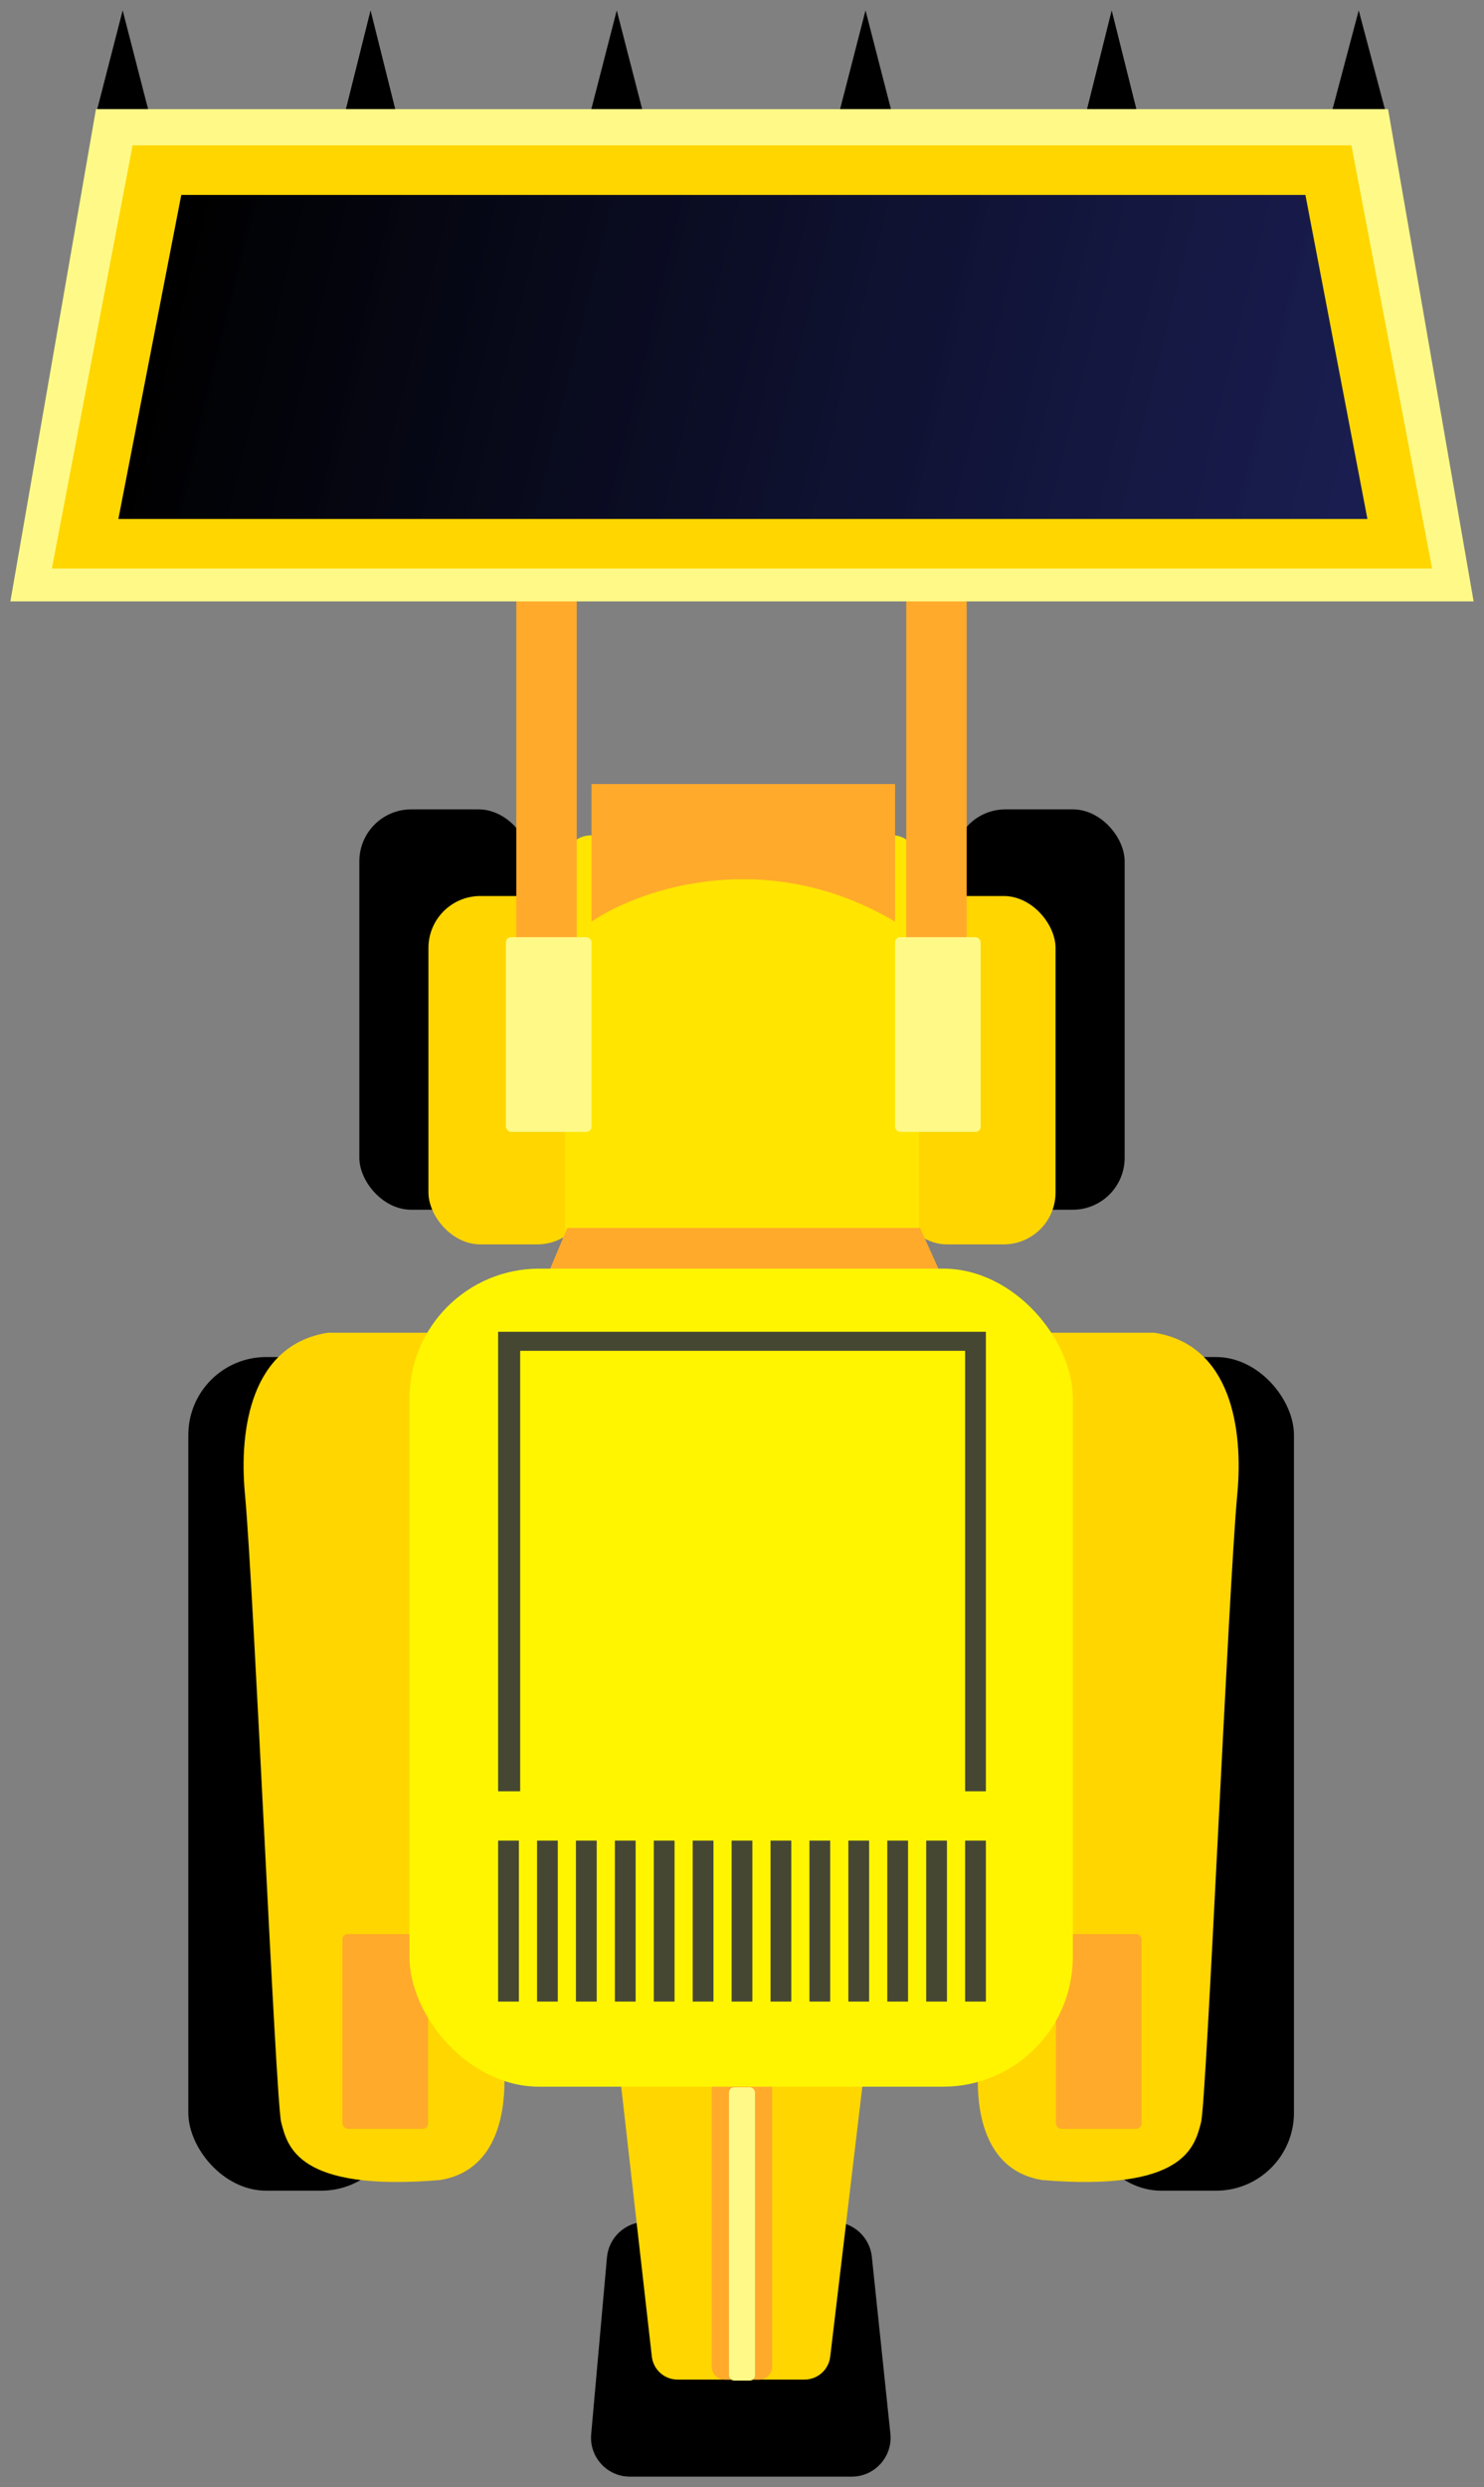 <svg width="572" height="958" viewBox="0 0 572 958" fill="none" xmlns="http://www.w3.org/2000/svg">
<rect x="0" y="0" width="572" height="958" fill="#808080" stroke="none"/>
<path d="M321.127 855.863H248.89C241.123 855.863 234.64 861.793 233.949 869.529L227.865 937.667C227.081 946.443 233.994 954.001 242.805 954.001H328.277C337.18 954.001 344.124 946.291 343.195 937.436L336.045 869.298C335.244 861.662 328.806 855.863 321.127 855.863Z" fill="black"/>
<rect x="138.508" y="311.766" width="65.922" height="154.216" rx="20" fill="black"/>
<rect x="367.57" y="311.766" width="65.922" height="154.216" rx="20" fill="black"/>
<rect x="72.586" y="522.729" width="81.237" height="321.117" rx="30" fill="black"/>
<rect x="417.512" y="522.729" width="81.237" height="321.117" rx="30" fill="black"/>
<path d="M142.835 4L152.35 42.053H133.32L142.835 4Z" fill="black"/>
<path d="M237.722 4L247.526 42.053H227.919L237.722 4Z" fill="black"/>
<path d="M333.609 4L343.412 42.053H323.806L333.609 4Z" fill="black"/>
<path d="M428.499 4L438.014 42.053H418.984L428.499 4Z" fill="black"/>
<path d="M523.715 4L533.807 42.053H513.624L523.715 4Z" fill="black"/>
<path d="M47.281 4L57.084 42.053H37.477L47.281 4Z" fill="black"/>
<path d="M251.244 907.744L236.986 782.207C236.313 776.275 240.953 771.078 246.923 771.078H325.01C331.001 771.078 335.648 776.31 334.94 782.26L320.004 907.797C319.406 912.828 315.14 916.616 310.074 916.616H261.18C256.093 916.616 251.817 912.798 251.244 907.744Z" fill="#FFD600"/>
<path d="M444.924 513.365H376.89V801.818C376.89 814.458 380.116 836.216 401.629 839.737C456.756 844.341 460.52 826.736 462.941 817.527C465.057 809.475 473.481 612.225 476.924 575.389C479.253 550.471 474.504 517.97 444.924 513.365Z" fill="#FFD600"/>
<path d="M126.405 513.365H194.438V801.818C194.438 814.458 191.212 836.216 169.699 839.737C114.572 844.341 110.808 826.736 108.388 817.527C106.271 809.475 97.847 612.225 94.404 575.389C92.075 550.471 96.825 517.97 126.405 513.365Z" fill="#FFD600"/>
<rect x="165.141" y="345.146" width="61.927" height="134.188" rx="20" fill="#FFD600"/>
<rect x="344.93" y="345.146" width="61.927" height="134.188" rx="20" fill="#FFD600"/>
<rect x="217.75" y="321.777" width="136.505" height="181.588" rx="10" fill="#FFE500"/>
<path d="M199 420.963V220C199 217.239 201.239 215 204 215H217.306C220.067 215 222.306 217.239 222.306 220V420.963C222.306 423.724 220.067 425.963 217.306 425.963H204C201.239 425.963 199 423.724 199 420.963Z" fill="#FFAA2B"/>
<path d="M349.305 424.301V223.338C349.305 220.576 351.543 218.338 354.305 218.338H367.61C370.372 218.338 372.61 220.576 372.61 223.338V424.301C372.61 427.062 370.372 429.301 367.61 429.301H354.305C351.543 429.301 349.305 427.062 349.305 424.301Z" fill="#FFAA2B"/>
<path d="M274.344 911.613V710.65C274.344 707.889 276.582 705.65 279.344 705.65H292.65C295.411 705.65 297.65 707.889 297.65 710.65V911.613C297.65 914.375 295.411 916.613 292.65 916.613H279.344C276.582 916.613 274.344 914.375 274.344 911.613Z" fill="#FFAA2B"/>
<path d="M535.018 42.053H36.983L4 231.652H568L535.018 42.053Z" fill="#FFFA87"/>
<path d="M520.889 56H51.111L20 219H552L520.889 56Z" fill="#FFD600"/>
<path d="M503.163 75.09H69.874L45.629 199.91H527.061L503.163 75.09Z" fill="url(#paint0_linear_55_2077)"/>
<path d="M354.646 473H218.664L209 496H365L354.646 473Z" fill="#FFAA2B"/>
<rect x="132" y="745" width="33" height="75" rx="2" fill="#FFAA2B"/>
<rect x="407" y="745" width="33" height="75" rx="2" fill="#FFAA2B"/>
<rect x="157.82" y="488.68" width="255.698" height="315.109" rx="50" fill="#FFF500"/>
<path d="M192 513V690H200.5V520.335H372V690H380V513H192Z" fill="#090E44" fill-opacity="0.75"/>
<rect x="192" y="709" width="8" height="62" fill="#090E44" fill-opacity="0.75"/>
<rect x="207" y="709" width="8" height="62" fill="#090E44" fill-opacity="0.75"/>
<rect x="222" y="709" width="8" height="62" fill="#090E44" fill-opacity="0.75"/>
<rect x="237" y="709" width="8" height="62" fill="#090E44" fill-opacity="0.75"/>
<rect x="252" y="709" width="8" height="62" fill="#090E44" fill-opacity="0.75"/>
<rect x="267" y="709" width="8" height="62" fill="#090E44" fill-opacity="0.75"/>
<rect x="282" y="709" width="8" height="62" fill="#090E44" fill-opacity="0.75"/>
<rect x="297" y="709" width="8" height="62" fill="#090E44" fill-opacity="0.75"/>
<rect x="312" y="709" width="8" height="62" fill="#090E44" fill-opacity="0.75"/>
<rect x="327" y="709" width="8" height="62" fill="#090E44" fill-opacity="0.75"/>
<rect x="342" y="709" width="8" height="62" fill="#090E44" fill-opacity="0.75"/>
<rect x="357" y="709" width="8" height="62" fill="#090E44" fill-opacity="0.75"/>
<rect x="372" y="709" width="8" height="62" fill="#090E44" fill-opacity="0.75"/>
<rect x="195" y="361" width="33" height="75" rx="2" fill="#FFFA87"/>
<rect x="345" y="361" width="33" height="75" rx="2" fill="#FFFA87"/>
<path d="M228 355V302H345V355C294.958 325.432 246.149 342.68 228 355Z" fill="#FFAA2B"/>
<rect x="281" y="804" width="10" height="113" rx="2" fill="#FFFA87"/>
<defs>
<linearGradient id="paint0_linear_55_2077" x1="71.5" y1="75" x2="519.5" y2="183.5" gradientUnits="userSpaceOnUse">
<stop/>
<stop offset="1" stop-color="#000958" stop-opacity="0.9"/>
</linearGradient>
</defs>
</svg>
